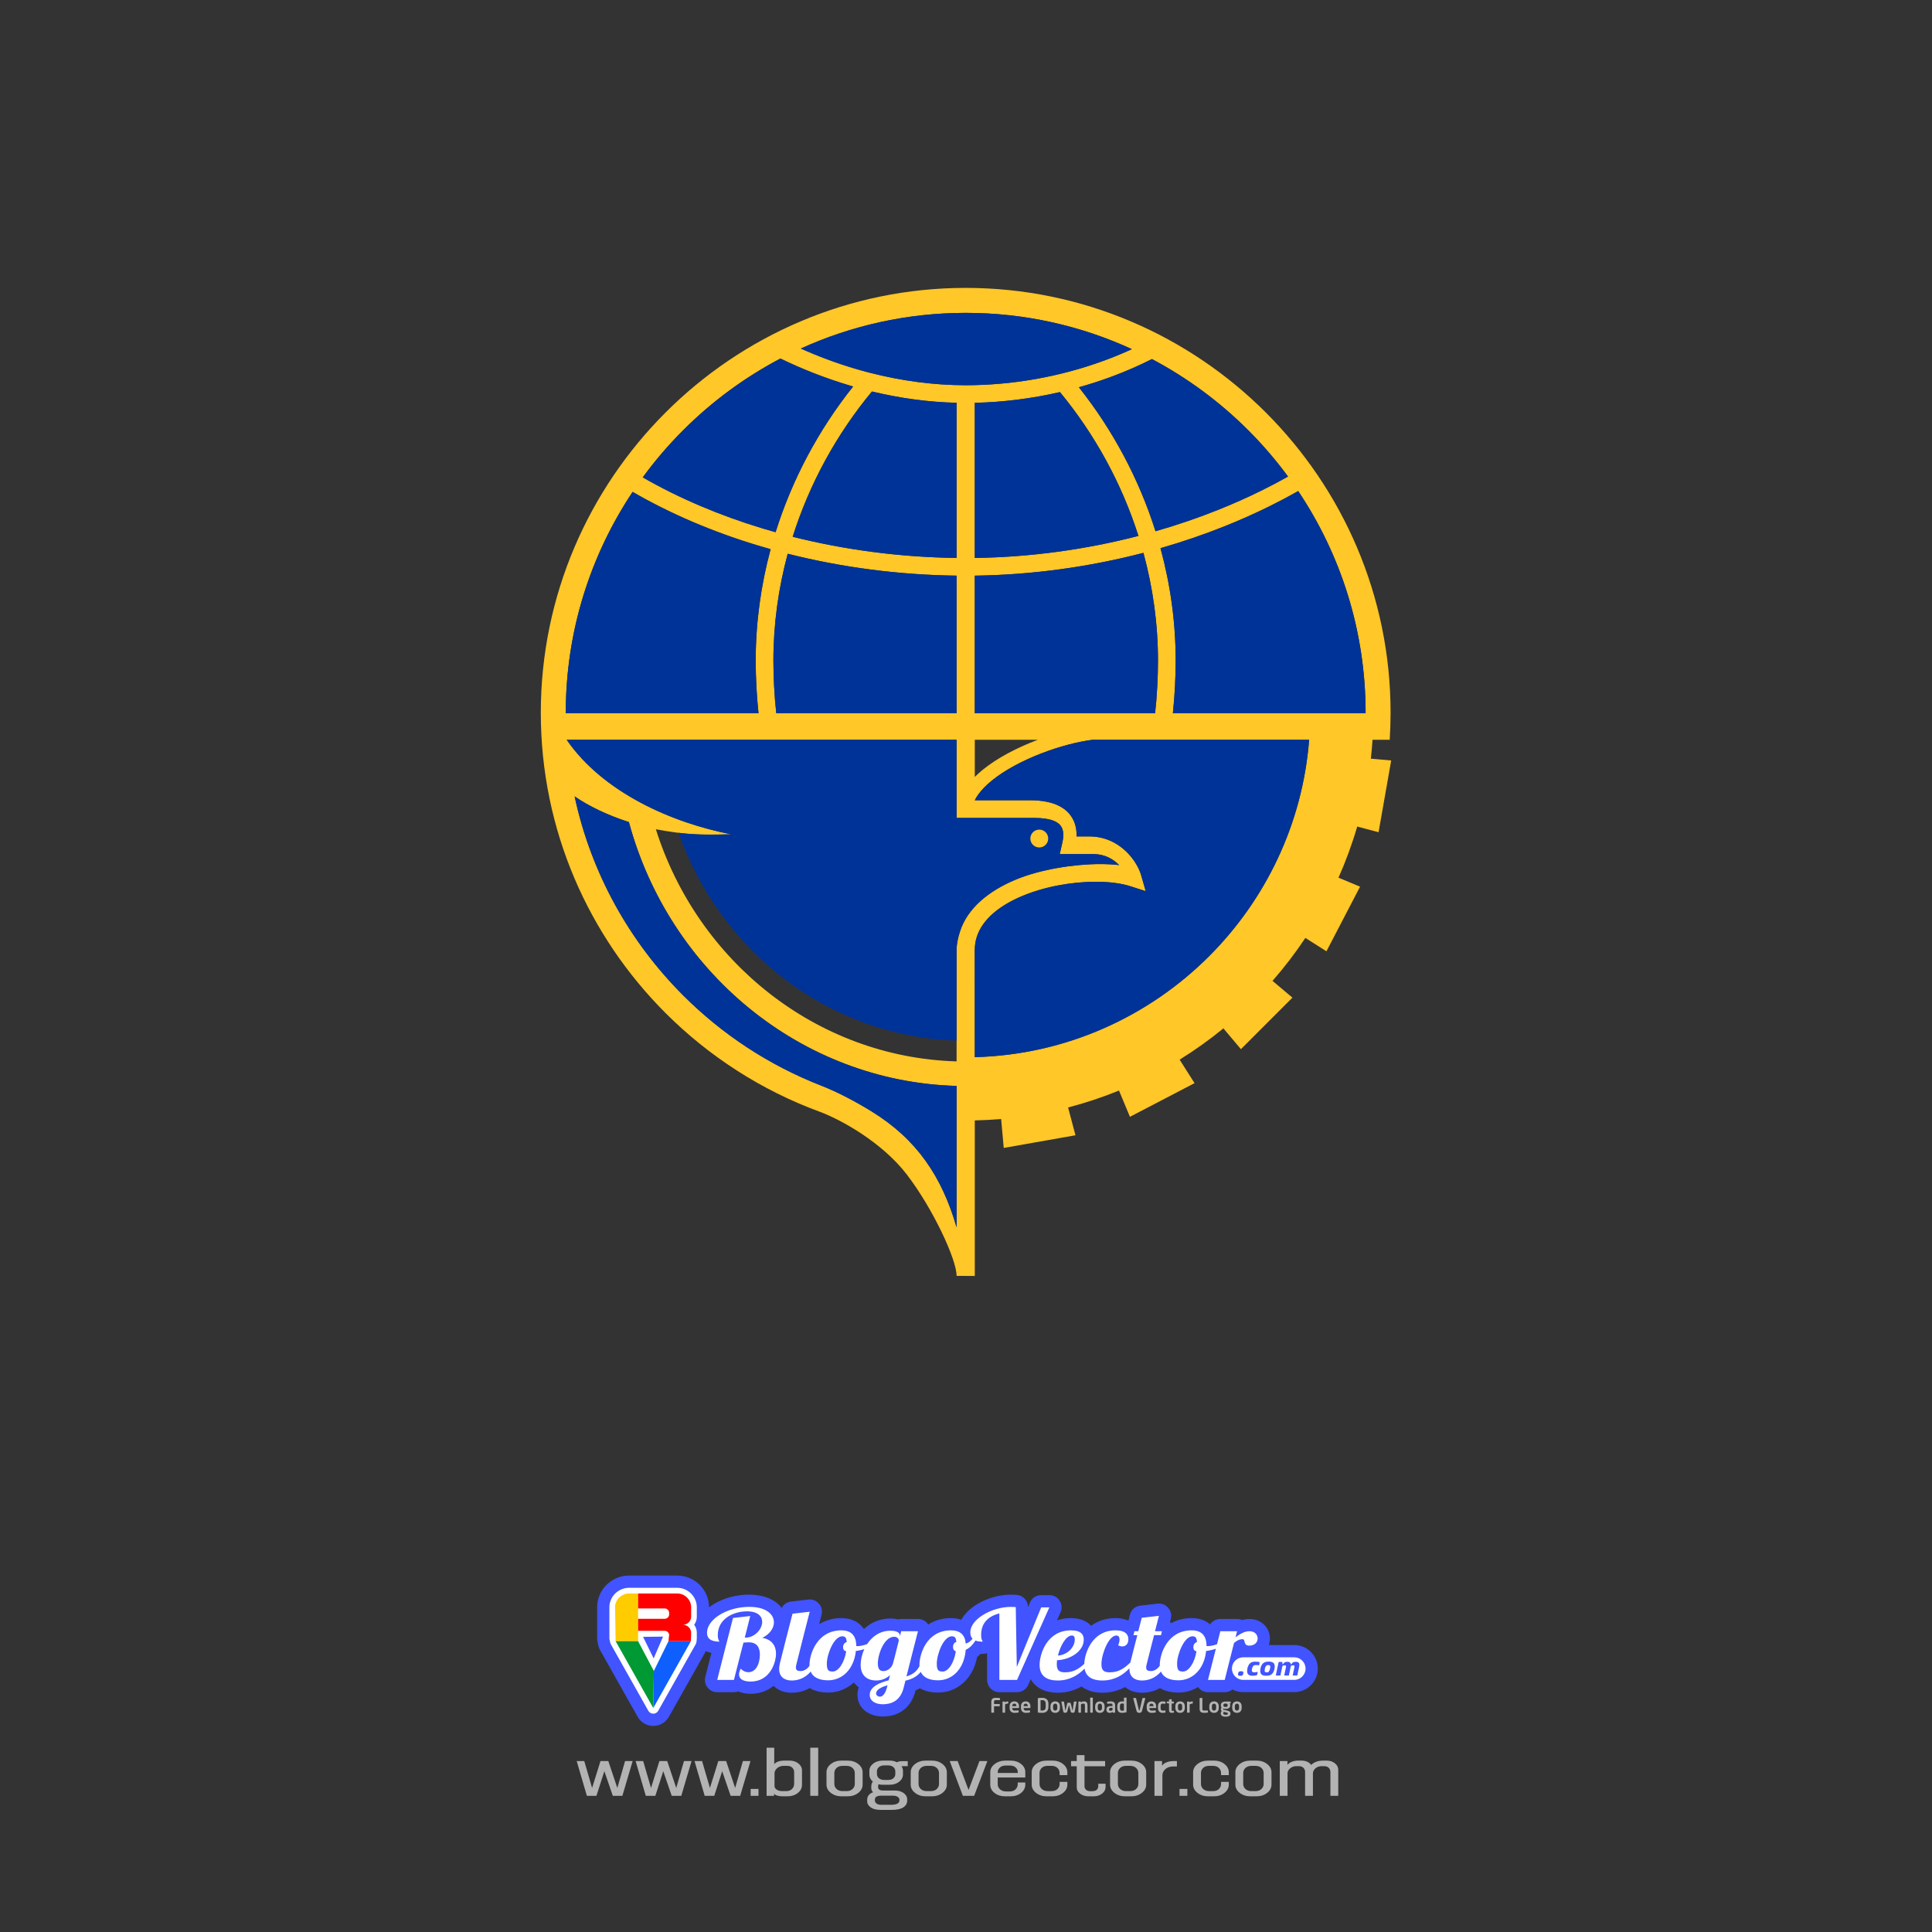 <?xml version="1.0" encoding="UTF-8"?>
<!DOCTYPE svg PUBLIC "-//W3C//DTD SVG 1.1//EN" "http://www.w3.org/Graphics/SVG/1.1/DTD/svg11.dtd">
<!-- Creator: CorelDRAW 2018 (64-Bit) -->
<svg xmlns="http://www.w3.org/2000/svg" xml:space="preserve" width="100mm" height="100mm" version="1.1" style="shape-rendering:geometricPrecision; text-rendering:geometricPrecision; image-rendering:optimizeQuality; fill-rule:evenodd; clip-rule:evenodd"
viewBox="0 0 10000 10000"
    xmlns:xlink="http://www.w3.org/1999/xlink"
    enable-background="new 0 0 334 84"
    xmlns:dc="http://purl.org/dc/elements/1.1/"
    xmlns:cc="http://creativecommons.org/ns#"
    xmlns:rdf="http://www.w3.org/1999/02/22-rdf-syntax-ns#"
    xmlns:svg="http://www.w3.org/2000/svg"
    xmlns:sodipodi="http://sodipodi.sourceforge.net/DTD/sodipodi-0.dtd"
    xmlns:inkscape="http://www.inkscape.org/namespaces/inkscape"
    inkscape:version="0.92.3 (2405546, 2018-03-11)"
    sodipodi:docname="aeromexico.svg">
    <rect x="0" y="0" width="10000" height="10000" fill="#333333" stroke="none"/>
    <defs>
    <style type="text/css">
    <![CDATA[
        .fil9 {fill:#003398}
        .fil1 {fill:#4154FF}
        .fil8 {fill:#FFC727}
        .fil2 {fill:white}
        .fil5 {fill:#009933;fill-rule:nonzero}
        .fil6 {fill:#0F5FFF;fill-rule:nonzero}
        .fil0 {fill:#B3B3B3;fill-rule:nonzero}
        .fil4 {fill:red;fill-rule:nonzero}
        .fil3 {fill:#FFCC00;fill-rule:nonzero}
        .fil7 {fill:white;fill-rule:nonzero}
    ]]>
    </style>
    </defs>
    <g id="Layer_x0020_1">
    <g id="_2737615790544">
    <path class="fil0" d="M5176.15 8791.52c0,-1.53 -0.51,-1.84 -2.05,-2.15 -3.28,-0.51 -7.27,-1.43 -19.46,-1.43 -13.32,0 -23.67,3.48 -23.67,21l0 53.88c0,1.13 0.92,2.06 2.05,2.06l10.03 0c1.13,0 2.06,-0.93 2.06,-2.06l0 -31.34 27.76 0c1.13,0 2.05,-0.92 2.05,-2.05l0 -7.38c0,-1.12 -0.92,-2.05 -2.05,-2.05l-27.76 0 0 -11.06c0,-6.87 2.05,-8.81 8.09,-8.81l20.9 0c1.13,0 2.05,-0.92 2.05,-2.05l0 -6.56zm42.52 16.91c0,-1.13 -0.92,-2.05 -2.05,-2.05 -4.1,0 -9.63,0.92 -14.65,4.92l0 -2.16c0,-1.13 -0.92,-2.05 -2.05,-2.05l-8.91 0c-1.13,0 -2.05,0.92 -2.05,2.05l0 53.58c0,1.13 0.92,2.16 2.05,2.16l9.42 0c1.13,0 2.05,-1.03 2.05,-2.16l0 -41.18c4.41,-2.36 8.5,-3.69 14.14,-3.69 1.13,0 2.05,-0.92 2.05,-2.05l0 -7.37zm55.93 23.97c0,-15.26 -8.5,-26.02 -24.38,-26.02 -15.68,0 -24.59,9.94 -24.59,26.02l0 7.58c0,20.18 14.65,25.72 24.79,25.72 9.33,0 13.12,-0.62 19.88,-1.75 1.94,-0.3 2.15,-1.02 2.15,-2.66l0 -6.76c0,-1.13 -0.71,-1.54 -1.84,-1.54l-0.31 0c-4.41,0.41 -11.37,1.03 -18.85,1.03 -9.74,0 -12.3,-6.97 -12.3,-13.02l0 -0.3 33.4 0c1.34,0 2.05,-0.82 2.05,-2.56l0 -5.74zm-13.62 -1.34l-21.72 0 0 -0.4c0,-8.2 4.51,-12.6 10.96,-12.6 6.45,0 10.76,4.5 10.76,12.6l0 0.4zm72.43 1.34c0,-15.26 -8.5,-26.02 -24.38,-26.02 -15.68,0 -24.59,9.94 -24.59,26.02l0 7.58c0,20.18 14.65,25.72 24.79,25.72 9.32,0 13.12,-0.62 19.88,-1.75 1.94,-0.3 2.15,-1.02 2.15,-2.66l0 -6.76c0,-1.13 -0.72,-1.54 -1.85,-1.54l-0.3 0c-4.41,0.41 -11.37,1.03 -18.85,1.03 -9.74,0 -12.3,-6.97 -12.3,-13.02l0 -0.3 33.4 0c1.34,0 2.05,-0.82 2.05,-2.56l0 -5.74zm-13.63 -1.34l-21.71 0 0 -0.4c0,-8.2 4.5,-12.6 10.96,-12.6 6.45,0 10.75,4.5 10.75,12.6l0 0.4zm106.86 -11.77c0,-20.39 -11.58,-31.35 -32.17,-31.35 -7.27,0 -17.11,0.71 -20.18,1.23 -1.74,0.3 -2.66,1.12 -2.66,3.17l0 68.95c0,2.05 0.92,2.87 2.66,3.18 3.07,0.51 12.91,1.23 20.18,1.23 20.59,0 32.17,-10.97 32.17,-31.35l0 -15.06zm-14.14 15.06c0,15.26 -7.79,19.36 -18.03,19.36 -3.79,0 -6.46,-0.21 -8.61,-0.31l0 -53.17c2.15,-0.1 4.82,-0.31 8.61,-0.31 10.24,0 18.03,4.1 18.03,19.37l0 15.06zm73.66 -2.46c0,-14.65 -8.5,-25.51 -24.49,-25.51 -15.98,0 -24.48,10.86 -24.48,25.51l0 8.3c0,14.65 8.5,25.51 24.48,25.51 15.99,0 24.49,-10.86 24.49,-25.51l0 -8.3zm-13.52 8.3c0,8.5 -3.69,13.83 -10.97,13.83 -7.27,0 -10.96,-5.33 -10.96,-13.83l0 -8.3c0,-8.5 3.69,-13.83 10.96,-13.83 7.28,0 10.97,5.33 10.97,13.83l0 8.3zm99.68 -31.05c0,-1.13 -0.92,-2.05 -2.05,-2.05l-9.94 0c-1.12,0 -1.74,0.92 -1.85,1.85l-6.44 43.34c-0.11,0.91 -0.31,1.43 -0.52,1.43 -0.31,0 -0.51,-0.52 -0.71,-1.43l-8.5 -34.43c-1.13,-3.99 -2.16,-4.4 -5.75,-4.4l-7.17 0c-3.58,0 -4.61,0.41 -5.73,4.4l-8.51 34.43c-0.2,0.91 -0.41,1.43 -0.71,1.43 -0.21,0 -0.41,-0.52 -0.52,-1.43l-6.45 -43.34c-0.11,-0.93 -0.72,-1.85 -1.84,-1.85l-9.94 0c-1.13,0 -2.05,0.92 -2.05,2.05l0 0.31 9.32 47.13c1.44,6.04 2.77,8.6 9.12,8.6l2.76 0c5.64,0 8.4,-2.66 9.74,-7.99l8.09 -31.34c0.1,-0.31 0.2,-0.52 0.31,-0.52 0.1,0 0.2,0.21 0.31,0.52l8.09 31.34c1.33,5.33 4.1,7.99 9.73,7.99l2.77 0c6.14,0 7.99,-2.46 9.12,-8.6l9.32 -47.13 0 -0.31zm56.65 20.19c0,-13.11 -2.97,-22.95 -17.73,-22.95 -6.75,0 -10.65,1.13 -16.59,4.92l0 -2.16c0,-1.13 -0.92,-2.05 -2.05,-2.05l-8.91 0c-1.13,0 -2.05,0.92 -2.05,2.05l0 53.58c0,1.13 0.92,2.16 2.05,2.16l9.42 0c1.13,0 2.05,-1.03 2.05,-2.16l0 -41.18c4.41,-2.36 7.99,-3.69 11.58,-3.69 7.88,0 8.71,2.56 8.71,11.48l0 33.39c0,1.13 0.92,2.16 2.05,2.16l9.42 0c1.12,0 2.05,-1.03 2.05,-2.16l0 -33.39zm27.35 -40.37c0,-1.12 -0.81,-2.04 -1.94,-2.04l-9.53 0c-1.13,0 -2.05,0.92 -2.05,2.04l0 73.76c0,1.13 0.92,2.16 2.05,2.16l9.53 0c1.13,0 1.94,-1.03 1.94,-2.16l0 -73.76zm61.06 42.93c0,-14.65 -8.5,-25.51 -24.49,-25.51 -15.98,0 -24.48,10.86 -24.48,25.51l0 8.3c0,14.65 8.5,25.51 24.48,25.51 15.99,0 24.49,-10.86 24.49,-25.51l0 -8.3zm-13.52 8.3c0,8.5 -3.69,13.83 -10.97,13.83 -7.27,0 -10.96,-5.33 -10.96,-13.83l0 -8.3c0,-8.5 3.69,-13.83 10.96,-13.83 7.28,0 10.97,5.33 10.97,13.83l0 8.3zm67.92 -14.24c0,-13.22 -7.88,-19.57 -22.53,-19.57 -7.07,0 -13.01,0.82 -17.11,1.63 -1.34,0.31 -1.95,1.03 -1.95,2.16l0 6.55c0,1.54 0.72,1.75 1.84,1.75l0.52 0c3.38,-0.41 10.13,-0.83 16.7,-0.83 6.14,0 9.01,1.65 9.01,8.31l0 4.5 -6.45 0c-17.73,0 -25.01,5.95 -25.01,17.72l0 0.42c0,13.83 9.23,17.11 17.73,17.11 4.92,0 9.63,-1.65 14.45,-4.51l0 1.63c0,1.13 0.92,2.06 2.04,2.06l8.71 0c1.13,0 2.05,-0.93 2.05,-2.06l0 -36.87zm-13.52 26.12c-2.97,1.64 -6.76,2.87 -10.45,2.87 -5.23,0 -7.38,-1.33 -7.38,-6.35l0 -0.42c0,-5.73 2.05,-8.7 11.38,-8.7l6.45 0 0 12.6zm72.63 -63.11c0,-1.12 -0.92,-2.04 -2.04,-2.04l-9.43 0c-1.13,0 -2.05,0.92 -2.05,2.04l0 18.13c-3.79,-0.51 -7.38,-0.71 -9.84,-0.71 -16.49,0 -24.48,9.63 -24.48,25.71l0 7.89c0,16.09 7.99,25.72 24.48,25.72 6.56,0 14.15,-1.03 20.6,-2.67 2.35,-0.71 2.76,-1.23 2.76,-2.77l0 -71.3zm-13.52 64.96c-1.94,0.4 -6.15,0.71 -9.84,0.71 -8.81,0 -10.96,-6.25 -10.96,-14.65l0 -7.89c0,-8.4 2.15,-14.65 10.96,-14.65 2.46,0 6.97,0.31 9.84,0.72l0 35.76zm110.54 -63.42c0,-1.13 -0.71,-1.74 -1.84,-1.74l-10.86 0c-0.92,0 -1.64,0.81 -1.95,1.74l-14.85 61.57c-0.31,1.23 -0.51,1.64 -1.64,1.64 -1.13,0 -1.33,-0.41 -1.64,-1.64l-14.86 -61.57c-0.3,-0.93 -1.02,-1.74 -1.94,-1.74l-10.86 0c-1.13,0 -1.85,0.61 -1.85,1.74 0,0.3 0.1,0.2 0.1,0.51l16.81 64.24c2.46,9.42 9.84,10.45 14.24,10.45 4.4,0 11.78,-1.03 14.24,-10.45l16.8 -64.24c0,-0.31 0.1,-0.21 0.1,-0.51zm56.35 41.9c0,-15.26 -8.5,-26.02 -24.38,-26.02 -15.68,0 -24.59,9.94 -24.59,26.02l0 7.58c0,20.18 14.65,25.72 24.79,25.72 9.32,0 13.12,-0.62 19.88,-1.75 1.94,-0.3 2.15,-1.02 2.15,-2.66l0 -6.76c0,-1.13 -0.72,-1.54 -1.85,-1.54l-0.3 0c-4.41,0.41 -11.37,1.03 -18.85,1.03 -9.74,0 -12.3,-6.97 -12.3,-13.02l0 -0.3 33.4 0c1.34,0 2.05,-0.82 2.05,-2.56l0 -5.74zm-13.63 -1.34l-21.71 0 0 -0.4c0,-8.2 4.5,-12.6 10.96,-12.6 6.45,0 10.75,4.5 10.75,12.6l0 0.4zm61.89 23.98c0,-1.12 -0.72,-1.54 -1.85,-1.54l-0.31 0c-4.09,0.52 -6.55,0.72 -13.21,0.72 -4.82,0 -9.84,-2.76 -9.84,-13.42l0 -9.53c0,-10.65 5.02,-13.42 9.84,-13.42 6.66,0 9.12,0.21 13.21,0.72l0.31 0c1.13,0 1.85,-0.41 1.85,-1.54l0 -6.66c0,-1.63 -0.41,-2.25 -2.16,-2.66 -2.35,-0.72 -6.96,-1.33 -13.21,-1.33 -13.32,0 -23.36,8.19 -23.36,24.89l0 9.53c0,16.7 10.04,24.9 23.36,24.9 6.25,0 10.86,-0.62 13.21,-1.34 1.75,-0.41 2.16,-1.02 2.16,-2.66l0 -6.66zm43.54 1.64c0,-1.03 -0.72,-1.53 -2.15,-1.53l-5.43 0c-3.69,0 -4,-0.52 -4,-5.75l0 -32.16 9.22 0c1.13,0 2.05,-0.92 2.05,-2.05l0 -6.05c0,-1.13 -0.92,-2.05 -2.05,-2.05l-9.22 0 0 -10.54c0,-1.03 -0.51,-1.54 -1.64,-1.54l-0.41 0 -9.52 1.64c-1.13,0.3 -2.06,0.92 -2.06,2.04l0 8.4 -9.63 0c-1.12,0 -2.04,0.92 -2.04,2.05l0 4.62c0,1.12 0.92,1.73 2.04,2.04l9.63 1.44 0 32.16c0,13.63 4.72,16.3 16.29,16.3 2.36,0 4.51,-0.31 6.97,-0.72 1.33,-0.2 1.95,-0.82 1.95,-1.85l0 -6.45zm56.44 -24.79c0,-14.65 -8.5,-25.51 -24.48,-25.51 -15.98,0 -24.48,10.86 -24.48,25.51l0 8.3c0,14.65 8.5,25.51 24.48,25.51 15.98,0 24.48,-10.86 24.48,-25.51l0 -8.3zm-13.52 8.3c0,8.5 -3.68,13.83 -10.96,13.83 -7.27,0 -10.96,-5.33 -10.96,-13.83l0 -8.3c0,-8.5 3.69,-13.83 10.96,-13.83 7.28,0 10.96,5.33 10.96,13.83l0 8.3zm54.82 -31.76c0,-1.13 -0.93,-2.05 -2.06,-2.05 -4.09,0 -9.63,0.92 -14.65,4.92l0 -2.16c0,-1.13 -0.92,-2.05 -2.04,-2.05l-8.92 0c-1.13,0 -2.05,0.92 -2.05,2.05l0 53.58c0,1.13 0.92,2.16 2.05,2.16l9.43 0c1.13,0 2.05,-1.03 2.05,-2.16l0 -41.18c4.4,-2.36 8.5,-3.69 14.13,-3.69 1.13,0 2.06,-0.92 2.06,-2.05l0 -7.37zm78.46 47.12c0,-1.13 -0.92,-2.05 -2.04,-2.05l-18.86 0c-6.04,0 -7.99,-1.94 -7.99,-8.81l0 -53.89c0,-1.12 -0.92,-2.04 -2.04,-2.04l-10.15 0c-1.12,0 -2.04,0.92 -2.04,2.04l0 53.89c0,17.52 10.34,21.01 23.66,21.01 5.53,0 14.44,-0.62 17.42,-1.44 1.54,-0.31 2.04,-0.61 2.04,-2.15l0 -6.56zm55.94 -23.66c0,-14.65 -8.5,-25.51 -24.48,-25.51 -15.98,0 -24.49,10.86 -24.49,25.51l0 8.3c0,14.65 8.51,25.51 24.49,25.51 15.98,0 24.48,-10.86 24.48,-25.51l0 -8.3zm-13.52 8.3c0,8.5 -3.69,13.83 -10.96,13.83 -7.28,0 -10.97,-5.33 -10.97,-13.83l0 -8.3c0,-8.5 3.69,-13.83 10.97,-13.83 7.27,0 10.96,5.33 10.96,13.83l0 8.3zm75.41 -30.33c0,-1.54 -1.23,-2.77 -2.77,-2.77l-23.98 0c-17.62,0 -24.38,8.61 -24.38,18.86l0 0.71c0,5.23 1.03,8.82 4.2,11.99 -2.77,1.95 -4.1,5.12 -4.1,8.29l0 0.11c0,3.69 1.75,7.27 4.62,9.43 -3.29,2.97 -5.23,7.07 -5.23,11.26l0 0.93c0,10.76 8.71,17.01 25.41,17.01 17.52,0 25.1,-5.54 25.1,-16.09l0 -0.72c0,-10.96 -9.02,-13.11 -22.95,-16.39l-12.09 -2.87c-2.36,-0.51 -3.48,-1.33 -3.48,-3.38 0,-1.02 0.61,-1.94 1.74,-2.66 2.05,0.81 5.74,1.74 11.16,1.74 15.58,0 24.29,-5.84 24.29,-18.65l0 -0.71c0,-3.59 -0.93,-5.85 -2.56,-8.2l3.38 -1.34c1.23,-0.5 1.64,-0.71 1.64,-2.25l0 -4.3zm-15.78 17.11c0,5.02 -2.46,8.09 -10.97,8.09 -9.42,0 -11.06,-4.3 -11.06,-8.09l0 -0.82c0,-4.92 2.36,-8.71 11.06,-8.71 8.81,0 10.97,3.79 10.97,8.71l0 0.82zm1.13 42.62c0,3.69 -1.75,5.84 -11.58,5.84 -9.53,0 -12.19,-2.56 -12.19,-6.76l0 -0.93c0,-3.69 1.02,-5.02 2.56,-7.17l9.11 2.15c10.77,2.46 12.1,4 12.1,6.15l0 0.72zm71.4 -37.7c0,-14.65 -8.5,-25.51 -24.49,-25.51 -15.98,0 -24.48,10.86 -24.48,25.51l0 8.3c0,14.65 8.5,25.51 24.48,25.51 15.99,0 24.49,-10.86 24.49,-25.51l0 -8.3zm-13.52 8.3c0,8.5 -3.69,13.83 -10.97,13.83 -7.27,0 -10.96,-5.33 -10.96,-13.83l0 -8.3c0,-8.5 3.69,-13.83 10.96,-13.83 7.28,0 10.97,5.33 10.97,13.83l0 8.3z"/>
    <path class="fil1" d="M6567.24 8514.7l131.81 0c67.14,0 121.84,54.7 121.84,121.84 0,67.14 -54.7,121.85 -121.84,121.85l-264.22 0c-20.1,0 -39.09,-4.9 -55.83,-13.58 -10.9,8.77 -24.76,13.84 -39.81,13.84 -28.89,0 -57.77,0 -86.65,0 -20.12,0 -37.43,-8.41 -49.85,-24.23 -0.56,-0.71 -1.1,-1.42 -1.62,-2.14 -30.34,18.47 -65.22,28.34 -101.87,28.34 -34.14,0 -67.71,-6.84 -95.28,-23.01 -28.01,15.76 -59.79,24.02 -93.69,24.02 -34.33,0 -64.46,-10.59 -86.83,-29.54 -35.31,19.2 -74.7,29.54 -117.81,29.54 -41.06,0 -79.24,-10.36 -107.67,-32.61 -36.67,21.17 -77.71,32.61 -123.19,32.61 -62.23,0 -113.97,-23.71 -139.68,-70.03 -4.33,9.76 -8.66,19.52 -12.97,29.29 -10.38,23.47 -32.32,37.76 -57.99,37.76 -30.49,0 -60.99,0 -91.49,0 -34.91,0 -63.39,-28.47 -63.39,-63.39 0,-46.25 0,-92.5 0,-138.75 -7.02,2.64 -14.61,3.99 -22.68,3.99 -3.62,0 -7.24,-0.08 -10.86,-0.24 -5.71,6.02 -11.8,11.65 -18.29,16.81 -8.37,44.62 -27.07,87 -58.36,120.7 -37.55,40.43 -88.38,62.85 -143.64,62.85 -33.57,0 -66.59,-6.57 -93.96,-22.23 -7.14,3.96 -14.55,7.47 -22.2,10.59 -0.14,0.59 -0.29,1.18 -0.43,1.77 -21.02,85.04 -82.94,133.87 -169.86,133.87 -66.77,0 -130.65,-38.72 -130.65,-112.23 0,-14.15 2.33,-26.97 6.54,-38.59 -9.6,-7.2 -18.08,-15.67 -25.3,-25.28 -36.43,33.65 -83.23,52.1 -133.32,52.1 -34.15,0 -67.72,-6.84 -95.28,-23.01 -28.02,15.76 -59.79,24.02 -93.69,24.02 -37.84,0 -70.58,-12.87 -93.45,-35.61 -32.77,26.96 -73.64,41.15 -118.89,41.15 -22.25,0 -44.5,-4 -63.84,-12.42 -6.93,2.54 -14.42,3.9 -22.24,3.9 -28.88,0 -57.76,0 -86.64,0 -20.19,0 -37.56,-8.48 -49.98,-24.39 -12.42,-15.92 -16.42,-34.83 -11.51,-54.41 10.36,-41.35 21.05,-82.62 31.57,-123.94 -10.07,-2.37 -19.61,-5.67 -28.42,-9.93l-191.38 339.69c-0.02,0.04 -0.04,0.07 -0.06,0.1 -16.48,29.59 -46.97,47.54 -80.85,47.62 -33.87,0.08 -64.45,-17.74 -81.07,-47.25l-194.77 -345.72c-8.08,-14.34 -14.87,-44.22 -14.87,-61l0 -160.58c0,-22.36 4.54,-44.32 13.54,-64.8 8.6,-19.6 20.73,-37.25 36.15,-52.11 14.79,-14.26 32.02,-25.58 50.89,-33.7 20.57,-8.86 42.57,-13.21 64.95,-13.21l248.41 0c21.93,0 43.52,4.16 63.75,12.66 19.03,8 36.35,19.38 51.22,33.7 14.91,14.37 26.89,31.33 35.56,50.13 9.13,19.82 14.01,41.19 14.72,62.99 0.03,1.01 0.05,2.02 0.05,3.03l0 1.83c7.29,-5.58 14.85,-10.75 22.58,-15.5 54.35,-33.4 121.59,-50.12 185.11,-50.12 62.25,0 132.42,19.43 168.06,69.29 9.52,-18.61 27.46,-31.16 49.17,-33.6 29.61,-3.32 59.22,-6.7 88.83,-10.07 21.38,-2.44 40.87,5.13 55,21.36 14.12,16.24 18.93,36.59 13.57,57.43 -4.16,16.12 -8.31,32.25 -12.45,48.38 33.5,-20.55 72.47,-31.3 114.95,-31.3 53.1,0 93.22,20.89 116.69,56.5 36.91,-34.4 84.04,-54.48 137.54,-54.48 13.16,0 26.44,1.5 39.03,4.64 5.28,-1.39 10.83,-2.12 16.55,-2.12 28.88,0 57.77,0 86.65,0 20.24,0 37.66,8.53 50.07,24.52 1.05,1.35 2.04,2.72 2.97,4.11 34.03,-21.79 74.03,-33.17 117.69,-33.17 19.63,0 37.71,2.89 53.91,8.46 18.22,-33.45 48.94,-60.68 81.39,-80.34 51.6,-31.26 115.75,-49.61 176.22,-49.61 9.39,0 18.7,0.54 28.06,1.15 33.03,2.15 58.71,29.11 59.26,62.21 0.01,0.63 0.02,1.27 0.03,1.9 3.21,-7.8 6.42,-15.6 9.62,-23.4 9.97,-24.3 32.39,-39.33 58.65,-39.33 14.06,0 28.12,0 42.18,0 22.12,0 41.14,10.33 53.18,28.88 12.04,18.56 13.72,40.13 4.71,60.33 -6.16,13.82 -12.33,27.63 -18.51,41.43 22.6,-7.71 46.96,-11.68 72.64,-11.68 42.47,0 80.54,13 104.23,39.68 35.7,-26.02 78.7,-39.68 126.06,-39.68 23.89,0 46.82,4.16 66.6,12.7 0.07,-0.04 0.15,-0.08 0.22,-0.12 2.58,-10.02 5.17,-20.03 7.76,-30.05 6.7,-25.97 27.65,-44.16 54.3,-47.16 29.61,-3.32 59.22,-6.7 88.82,-10.07 21.38,-2.43 40.87,5.14 55,21.37 14.12,16.23 18.93,36.58 13.57,57.41 -1.37,5.31 -2.73,10.61 -4.09,15.91 2.1,1.88 4.12,3.92 6.02,6.12 31.42,-17.16 67.24,-26.11 105.98,-26.11 39.72,0 72.17,11.68 95.82,32.47 11.44,-17.22 30.79,-27.93 52.68,-27.93 28.88,0 57.76,0 86.64,0 9.36,0 18.12,1.83 26.05,5.37 12.11,-3.43 24.94,-5.37 38.94,-5.37 57.7,0 105,42.83 105,101.25 0,12.05 -2.04,23.34 -5.78,33.68z"/>
    <g>
        <path class="fil2" d="M3383.32 8584.01l48.64 -112.93 -103.36 1.25 54.72 111.68zm23.73 270.85l-0.03 0.05c-5.32,9.55 -14.69,15.07 -25.62,15.09 -10.94,0.03 -20.33,-5.45 -25.7,-14.98l-194.77 -345.71c-2.41,-4.29 -6.71,-24.57 -6.71,-29.89l0 -160.58c0,-13.6 2.71,-26.86 8.18,-39.31 5.29,-12.04 12.64,-22.83 22.11,-31.96 9.31,-8.97 20.11,-16.01 31.97,-21.12 12.65,-5.45 26.11,-8.03 39.88,-8.03l248.41 0c13.5,0 26.72,2.46 39.18,7.7 11.84,4.98 22.55,11.99 31.8,20.91 9.24,8.9 16.6,19.36 21.97,31.01 5.6,12.14 8.5,25.17 8.94,38.52 0.01,0.34 0.02,0.63 0.02,0.97l0 50.4c0,9.69 -1.91,19.24 -5.81,28.12 -2.15,4.89 -4.78,9.47 -7.89,13.72 3.07,4.17 5.68,8.68 7.82,13.47 3.96,8.87 5.88,18.4 5.88,28.12l0 28.06c0,7.74 -1.47,23.71 -4.95,29.89l-194.68 345.55z"/>
        <path class="fil3" d="M3302.82 8494.91l-116.26 0 -2.92 -176.07c-0.16,-9.65 1.9,-18.84 5.7,-27.47 3.79,-8.65 8.94,-16.21 15.59,-22.62 6.64,-6.41 14.39,-11.5 23.18,-15.28 8.79,-3.78 18.2,-5.63 28.26,-5.63l46.45 0 0 77.33 0 53.71 0 62.06 0 53.97z"/>
        <polygon class="fil4" points="3302.82,8325.17 3302.82,8378.88 3302.82,8325.17 3302.82,8247.84 "/>
        <path class="fil4" d="M3577.26 8367.92c0,5.72 -1.11,11.2 -3.33,16.29 -2.29,5.17 -5.3,9.57 -9.18,13.35 -3.87,3.78 -8.38,6.8 -13.53,8.96 -5.22,2.16 -10.68,3.23 -16.54,3.23 5.86,0 11.32,1.17 16.54,3.33 5.15,2.16 9.66,5.17 13.53,8.95 3.88,3.71 6.89,8.1 9.18,13.2 2.22,5.01 3.47,10.43 3.33,16.13l-1.16 43.51 -116.26 0c0.93,-2.47 1.75,-18.46 2.52,-23.37l1.16 -7.41c0.5,-3.2 -0.61,-6.27 -1.83,-9.11 -1.23,-2.86 -3.02,-5.3 -5.13,-7.33 -2.16,-2.06 -4.66,-3.75 -7.6,-4.94 -2.99,-1.2 -6.1,-1.77 -9.34,-1.77l-135.84 0 -0.96 0 0 -62.06 0.74 0 136.06 0c3.24,0 6.35,-0.57 9.34,-1.77 2.94,-1.18 5.44,-2.88 7.6,-4.94 2.11,-2.02 3.9,-4.46 5.13,-7.33 1.22,-2.84 1.83,-5.86 1.83,-9.11l0 -7.25c0,-3.17 -0.61,-6.19 -1.83,-9.03 -1.23,-2.87 -3,-5.41 -5.13,-7.49 -2.14,-2.08 -4.66,-3.83 -7.6,-5.02 -2.99,-1.2 -6.1,-1.77 -9.34,-1.77l-136.27 0 -0.53 0 0 -77.33 0.25 0 201.7 0c9.89,0 19.15,1.77 27.78,5.4 8.62,3.62 16.22,8.64 22.79,14.97 6.57,6.33 11.79,13.74 15.67,22.15 3.87,8.41 5.93,17.52 6.25,27.17l0 50.39z"/>
        <polygon class="fil5" points="3381.4,8840.45 3381.33,8840.58 3186.57,8494.87 3302.82,8494.87 3384.32,8648.75 "/>
        <polygon class="fil6" points="3459.84,8494.87 3576.1,8494.87 3381.72,8839.89 3381.4,8840.45 3384.32,8648.75 3384.32,8648.75 3385.21,8646.94 "/>
        <path class="fil7" d="M4534.73 8765.33c0,-20.16 28.22,-33.32 59,-42.85 -1.42,4.89 -2.43,9.77 -3.7,14.57 -7.86,29.78 -22.23,44.92 -35.06,44.92 -13.11,0 -20.24,-9.58 -20.24,-16.64zm93.2 -293.43c19.1,0 23.94,13.1 24.52,18.65 -10.26,39.82 -19.34,79.96 -30.5,119.47 -7.37,26.07 -31.92,39.32 -48.17,39.32 -10.83,0 -30.21,-0.5 -30.21,-39.32 0,-23.64 8.27,-58.22 22.8,-86.81 14.53,-28.57 35.91,-51.31 61.56,-51.31zm-317.8 180.01c-22.79,0 -30.49,-7.56 -30.49,-40.83 0,-24.7 9.41,-60.15 23.94,-89.38 14.53,-29.24 34.49,-52.32 55.86,-52.32 15.68,0 21.67,8.06 23.09,29.23 -10.83,4.03 -18.81,13.11 -18.81,27.22 0,10.09 3.7,18.71 16.24,21.18 -9.68,59.53 -40.18,104.9 -69.83,104.9 0,0 0,0 0,0zm2006.26 -208.75c-5.7,22.49 -11.4,44.97 -17.1,67.4 -16.82,5.85 -33.92,9.78 -47.89,9.78 -1.71,0 -4.27,0 -6.56,-1.06 0,-52.93 -25.36,-80.66 -76.95,-80.66 -62.13,0 -103.46,30.3 -129.11,67.76 -25.65,37.45 -35.91,82.21 -35.91,111.2 0,1.41 0,2.72 0.28,4.08 -11.11,16.54 -27.93,27.68 -45.89,27.68 -16.81,0 -24.8,-4.54 -24.8,-18.6 0,-4.54 0.85,-9.56 2.57,-16.18 6.54,-25.14 12.83,-50.41 19.1,-75.62 6.27,-25.2 12.83,-50.41 19.38,-75.61 11.97,0 23.94,0 35.91,0 1.43,-6.71 3.14,-13.41 4.85,-20.17 -11.98,0 -23.95,0 -35.91,0 6.55,-26.51 13.39,-53.08 20.23,-79.64 -29.64,3.37 -59.29,6.75 -88.93,10.08 -5.98,23.18 -11.97,46.37 -17.95,69.56 -6.84,0 -13.4,0 -19.96,0 -1.7,6.76 -3.42,13.46 -4.84,20.17 6.56,0 13.11,0 19.95,0 -6.27,23.64 -12.25,47.28 -18.24,70.87 -5.99,23.59 -11.97,47.24 -17.95,70.83 -29.93,28.73 -59,50.86 -106.32,50.86 -29.07,0 -43.32,-8.07 -43.32,-42.29 0,-27.98 9.98,-65.03 24.23,-95.08 14.25,-30.03 33.63,-53.18 52.72,-53.18 11.4,0 16.82,8.12 16.82,20.67 0,8.62 -2.56,18.65 -7.12,29.79 0,0 0,0 0,0 7.12,3.99 14.25,6.05 20.8,6.05 17.68,0 31.92,-12.09 31.92,-36.85 0,-23.19 -13.11,-46.38 -66.69,-46.38 -59.28,0 -99.19,28.39 -124.27,64.22 -25.08,35.85 -36.19,79.25 -37.34,109.39 -27.64,25.11 -55.29,43.66 -98.9,43.66 -28.78,0 -43.32,-8.07 -43.32,-42.29 0,-6.1 0.57,-13.16 1.14,-20.21 72.4,-3.48 138.52,-48.4 138.52,-106.32 0,-25.26 -12.83,-48.45 -66.12,-48.45 -61.86,0 -102.62,30.4 -127.69,68.01 -25.08,37.6 -34.78,82.47 -34.78,111.45 0,56.97 37.34,80.16 93.77,80.16 61.57,0 105.75,-27.63 138.81,-61.46 7.41,43.41 42.18,61.46 92.06,61.46 62.42,0 107.45,-28.49 140.23,-63.07 0,0.86 0,1.71 0,2.57 0,42.35 28.5,60.5 64.41,60.5 24.8,0 65.56,-6.46 98.9,-46.43 13.12,32.31 47.04,45.42 90.07,45.42 37.06,0 70.69,-14.62 96.05,-40.89 25.37,-26.26 42.76,-64.22 47.6,-110.84 17.96,-2.43 35.06,-6.36 50.45,-11.55 -6.84,26.92 -13.97,53.84 -20.52,80.71 -6.56,26.86 -13.68,53.73 -20.24,80.6 28.79,0 57.58,0 86.65,0 7.98,-31.91 15.96,-63.87 23.94,-95.78 7.98,-31.9 15.96,-63.87 24.23,-95.82 15.1,-11.6 25.93,-19.16 43.89,-19.16 17.96,0 1.14,33.27 35.06,33.27 29.36,0 43.32,-19.16 43.32,-36.75 0,-19.21 -14.54,-37.86 -41.61,-37.86 -28.79,0 -51.88,16.13 -72.97,31.26 2.57,-10.39 5.13,-20.82 7.98,-31.26 -29.07,0 -57.86,0 -86.64,0zm-193.25 208.75c-22.8,0 -30.5,-7.56 -30.5,-40.83 0,-24.7 9.42,-60.14 23.95,-89.38 14.53,-29.23 34.48,-52.32 55.86,-52.32 15.68,0 21.66,8.06 23.09,29.23 -10.83,4.03 -18.81,13.11 -18.81,27.22 0,10.09 3.7,18.71 16.24,21.18 -9.69,59.53 -40.18,104.9 -69.83,104.9 0,0 0,0 0,0zm-560.06 -165.9c0,41.89 -40.76,80.66 -87.22,83.18 11.98,-49.91 41.61,-103.85 72.11,-103.85 11.69,0 15.11,8.12 15.11,20.67zm-683.76 165.9c-22.8,0 -30.49,-7.56 -30.49,-40.83 0,-24.7 8.83,-60.14 22.79,-89.38 13.97,-29.24 33.92,-52.32 55.3,-52.32 15.11,0 21.66,7.56 22.8,28.73 -10.26,4.08 -16.82,12.6 -16.82,26.21 0,12.66 4.85,19.71 14.54,22.69 -9.12,59.53 -38.48,104.9 -68.12,104.9zm378.22 -333.76c-7.69,-0.51 -15.67,-1.02 -23.94,-1.02 -50.45,0 -103.18,16.09 -143.37,40.43 -40.18,24.35 -67.83,57.12 -67.83,90.64 0,15.13 3.7,26.11 11.4,33.78 -7.98,10.13 -19.95,22.18 -35.34,24.75 -3.71,-44.92 -28.79,-68.11 -76.39,-68.11 -62.13,0 -103.18,30.3 -128.26,67.76 -25.08,37.45 -34.77,82.21 -34.77,111.2 0,2.07 0,4.04 0.29,6 -15.96,30.45 -36.77,44.16 -67.55,53.48 9.69,-38.96 19.96,-77.93 29.64,-116.9 9.69,-38.96 19.95,-77.98 29.93,-117 -29.07,0 -57.86,0 -86.65,0 -2.28,8.77 -4.56,17.5 -6.84,26.22 0,-1.02 0,-2.02 0,-3.03 0,-14.62 -14.25,-25.71 -48.74,-25.71 -55.29,0 -95.48,30.45 -120.85,69.22 -17.38,6.25 -35.34,10.48 -49.88,10.48 -1.7,0 -4.27,0 -6.55,-1.06 0,-52.93 -25.36,-80.66 -76.95,-80.66 -62.14,0 -103.47,30.3 -129.12,67.76 -25.65,37.45 -35.91,82.21 -35.91,111.2 0,1.41 0,2.72 0.28,4.08 -11.11,16.54 -27.93,27.68 -45.88,27.68 -16.82,0 -24.8,-4.54 -24.8,-18.6 0,-4.54 0.85,-9.56 2.56,-16.18 11.69,-45.3 22.81,-90.74 34.21,-136.11 11.4,-45.37 23.08,-90.74 34.77,-136.11 -29.64,3.38 -59.29,6.76 -88.93,10.09 -10.83,42.14 -21.95,84.23 -32.49,126.32 -10.54,42.09 -21.51,84.15 -31.92,126.28 -2.98,12.06 -4.85,23.14 -4.85,32.71 0,42.35 28.51,60.5 64.42,60.5 24.79,0 65.55,-6.46 98.9,-46.43 13.11,32.31 47.03,45.42 90.06,45.42 37.06,0 70.69,-14.63 96.05,-40.89 25.37,-26.26 42.76,-64.22 47.6,-110.84 15.4,-2.07 30.22,-5.3 43.9,-9.43 -12.83,27.67 -19.1,56.86 -19.1,81.05 0,59.94 39.05,81.12 80.09,81.12 31.07,0 54.72,-12.1 72.11,-27.73 -2.57,8.92 -4.85,17.84 -7.12,26.72 -45.32,11.64 -98.05,32.82 -98.05,75.16 0,32.71 30.5,48.84 67.26,48.84 39.62,0 90.49,-13.57 108.31,-85.69 2.98,-12.06 5.98,-24.2 9.12,-36.3 25.94,-5.94 55.87,-16.98 79.52,-45.57 13.97,30.96 47.32,43.56 89.5,43.56 37.91,0 71.83,-15.28 97.19,-42.6 25.37,-27.31 42.18,-66.79 45.89,-115.18 23.08,-10.54 39.04,-29.85 50.45,-47.89 9.97,3.88 22.51,5.54 37.62,5.54 -0.57,-4.53 -8.27,-8.52 -8.27,-34.28 0,-55.45 28.79,-94.77 94.34,-111.91 0,57.42 0,114.84 0,172.2 0,57.37 0,114.78 0,172.15 30.5,0 61,0 91.49,0 27.66,-62.56 55.87,-125.21 83.52,-187.77 27.64,-62.55 55.86,-125.22 83.79,-187.83 -14.25,0 -28.21,0 -42.18,0 -21.09,51.41 -42.48,102.84 -63.28,154.25 -20.8,51.42 -42.17,102.84 -62.99,154.26 -1.14,-51.67 -1.99,-103.34 -2.84,-155.01 -0.86,-51.67 -1.72,-103.34 -2.57,-155.01zm-1463.57 56.45c-13.68,53.49 -27.65,106.92 -41.05,160.36 -13.39,53.43 -27.36,106.87 -40.75,160.3 28.78,0 57.57,0 86.64,0 7.99,-32.16 16.53,-64.33 24.51,-96.48 7.98,-32.16 16.53,-64.37 24.8,-96.59 10.83,-1.06 23.09,-1.51 27.65,-1.51 43.89,0 57.29,28.74 57.29,63.97 0,38.31 -15.68,90.74 -59.57,90.74 -13.97,0 -25.37,-5.04 -40.19,-18.15 -5.41,11.6 -7.98,21.17 -7.98,29.24 0,30.75 33.63,37.3 59.57,37.3 50.16,0 83.22,-24.2 103.46,-54.44 20.23,-30.25 28.22,-66.54 28.22,-90.74 0,-37.81 -19.67,-72.59 -70.97,-81.16 39.05,-18.65 60.13,-50.41 60.13,-80.15 0,-41.34 -39.61,-80.16 -127.97,-80.16 -57,0 -111.73,16.04 -151.91,40.74 -40.19,24.69 -66.41,58.07 -66.41,92.86 0,33.77 24.51,46.37 64.13,46.37 -0.57,-4.53 -8.27,-8.52 -8.27,-34.28 0,-83.17 80.09,-122.49 150.49,-122.49 57.01,0 79.24,25.71 79.24,54.44 0,37.81 -38.48,81.66 -86.65,81.66 -1.14,0 -2.28,0 -3.42,0 9.41,-37.3 18.81,-74.6 28.22,-111.91 -29.93,3.38 -59.57,6.76 -89.21,10.08z"/>
        <path class="fil2" d="M6430.26 8671.72c-1.17,0.92 -2.63,1.55 -4.38,1.88 -1.76,0.34 -3.8,0.5 -6.14,0.5 -5.43,0 -8.89,-0.96 -10.39,-2.88 -0.93,-1.08 -1.38,-2.8 -1.38,-5.14 0,-2.92 0.5,-5.65 1.5,-8.2 1,-2.55 2.42,-4.4 4.26,-5.58 2.17,-1.33 5.6,-2 10.27,-2 5.09,0 8.35,0.84 9.77,2.51 1.17,1.16 1.75,3 1.75,5.51 0,2.59 -0.43,5.13 -1.31,7.64 -0.88,2.51 -2.19,4.42 -3.95,5.76zm70.9 -53.49c-2.67,0 -5.09,0.26 -7.26,0.76 -2.17,0.5 -4.01,1.33 -5.51,2.5 -1.42,1.08 -2.7,2.59 -3.83,4.51 -1.12,1.92 -2.08,4.01 -2.88,6.26 -0.79,2.26 -1.4,4.56 -1.81,6.89 -0.42,2.34 -0.63,4.47 -0.63,6.39 0,3.34 0.84,5.85 2.51,7.52 1.83,1.84 5.22,2.75 10.14,2.75 3.26,0 6.56,-0.24 9.9,-0.75 3.34,-0.5 6.22,-1 8.64,-1.5l-4.13 16.78c-2.92,0.93 -6.26,1.72 -10.02,2.38 -3.76,0.67 -8.02,1.01 -12.78,1.01 -5.01,0 -9.29,-0.48 -12.84,-1.44 -3.55,-0.97 -6.57,-2.57 -9.08,-4.83 -2.09,-1.92 -3.7,-4.36 -4.82,-7.32 -1.13,-2.97 -1.69,-6.46 -1.69,-10.47 0,-3.83 0.35,-7.82 1.06,-11.96 0.71,-4.13 1.82,-8.14 3.32,-12.02 1.5,-3.88 3.38,-7.48 5.64,-10.78 2.25,-3.29 4.92,-6.03 8.02,-8.2 3.17,-2.17 6.7,-3.74 10.58,-4.7 3.88,-0.96 8.2,-1.44 12.96,-1.44 5.6,0 10.23,0.27 13.9,0.82 3.68,0.54 6.81,1.11 9.4,1.69l-2.75 16.66c-2.34,-0.42 -4.76,-0.78 -7.27,-1.07 -2.5,-0.29 -5.42,-0.44 -8.77,-0.44zm96.83 7.52c0,3.76 -0.38,7.66 -1.13,11.71 -0.75,4.05 -1.88,7.96 -3.38,11.72 -1.5,3.76 -3.34,7.2 -5.51,10.33 -2.17,3.13 -4.68,5.7 -7.52,7.7 -3.51,2.43 -7.43,4.11 -11.77,5.08 -4.34,0.96 -9.4,1.44 -15.16,1.44 -6.68,0 -12.03,-0.76 -16.04,-2.26 -4,-1.5 -7.09,-3.47 -9.26,-5.88 -1.67,-1.93 -2.97,-4.32 -3.88,-7.21 -0.93,-2.88 -1.38,-6.32 -1.38,-10.33 0,-3.43 0.31,-7.04 0.94,-10.84 0.62,-3.8 1.62,-7.51 3,-11.15 1.38,-3.63 3.11,-7.03 5.2,-10.2 2.09,-3.18 4.59,-5.89 7.52,-8.15 3.25,-2.42 7.1,-4.25 11.52,-5.51 4.43,-1.25 9.73,-1.88 15.91,-1.88 7.18,0.09 12.76,0.92 16.72,2.51 3.97,1.58 6.91,3.46 8.83,5.64 1.51,1.75 2.78,4.03 3.82,6.82 1.05,2.8 1.57,6.28 1.57,10.46zm-31.82 27.56c1.17,-1.01 2.28,-2.51 3.32,-4.51 1.04,-2 1.97,-4.22 2.76,-6.64 0.79,-2.42 1.42,-4.91 1.88,-7.45 0.45,-2.55 0.69,-4.91 0.69,-7.08 0,-1.67 -0.13,-3.01 -0.38,-4.01 -0.25,-1 -0.67,-1.84 -1.26,-2.5 -1.5,-1.92 -4.3,-2.89 -8.38,-2.89 -2.51,0 -4.56,0.28 -6.14,0.82 -1.59,0.54 -2.97,1.27 -4.14,2.19 -1.25,1 -2.42,2.51 -3.5,4.51 -1.09,2.01 -2.01,4.19 -2.76,6.58 -0.75,2.38 -1.34,4.82 -1.76,7.32 -0.41,2.51 -0.62,4.81 -0.62,6.9 0,3.08 0.5,5.26 1.5,6.51 0.84,1 1.97,1.77 3.39,2.31 1.41,0.55 3.29,0.82 5.63,0.82 4.35,0 7.6,-0.96 9.77,-2.88zm80.8 19.16l8.64 -40.21c0.67,-3.17 1.01,-5.63 1.01,-7.38 0,-1.34 -0.25,-2.47 -0.76,-3.39 -0.67,-0.75 -1.52,-1.27 -2.56,-1.57 -1.05,-0.29 -2.16,-0.43 -3.32,-0.43 -2.26,0 -4.41,0.31 -6.46,0.94 -2.04,0.62 -3.9,1.27 -5.57,1.94l-10.65 50.1 -23.92 0 14.91 -70.27 18.78 0 1.76 12.78 0.87 0 8.39 -10.15c1.76,-0.83 3.97,-1.61 6.64,-2.32 2.68,-0.7 5.89,-1.06 9.65,-1.06 4.76,0 8.65,1.02 11.65,3.07 3.01,2.04 4.84,5.53 5.51,10.46l1 0 8.9 -10.15c1.75,-0.83 3.94,-1.61 6.57,-2.32 2.63,-0.7 5.83,-1.06 9.59,-1.06 3.51,0 6.53,0.44 9.08,1.32 2.54,0.87 4.53,2.23 5.95,4.07 0.92,1.25 1.6,2.67 2.07,4.26 0.46,1.58 0.68,3.46 0.68,5.63 0,1.67 -0.14,3.72 -0.44,6.14 -0.29,2.42 -0.76,5.22 -1.43,8.39l-8.9 41.21 -23.92 0 8.51 -40.21c0.76,-3 1.13,-5.46 1.13,-7.38 0,-1.34 -0.25,-2.47 -0.75,-3.39 -0.67,-0.75 -1.54,-1.27 -2.63,-1.57 -1.09,-0.29 -2.21,-0.43 -3.38,-0.43 -2.01,0 -4.08,0.31 -6.2,0.94 -2.13,0.62 -4.12,1.27 -5.95,1.94l-10.4 50.1 -24.05 0zm-212.14 -94.38l264.22 0c32.15,0 58.45,26.3 58.45,58.45l0 0.01c0,32.15 -26.3,58.45 -58.45,58.45l-264.22 0c-32.15,0 -58.45,-26.3 -58.45,-58.45l0 -0.01c0,-32.15 26.3,-58.45 58.45,-58.45z"/>
    </g>
    <path class="fil0" d="M3087.11 9295.23l-49.42 0 -52.69 -179.96 39.16 0 40.57 139.22 43.36 -139.22 40.57 0 46.62 139.22 40.1 -139.22 39.16 0 -53.15 179.96 -49.42 0 -43.83 -127.53 -41.03 127.53zm304.92 0l-49.41 0 -52.69 -179.96 39.16 0 40.57 139.22 43.36 -139.22 40.56 0 46.63 139.22 40.1 -139.22 39.16 0 -53.16 179.96 -49.41 0 -43.84 -127.53 -41.03 127.53zm304.93 0l-49.42 0 -52.69 -179.96 39.17 0 40.56 139.22 43.36 -139.22 40.57 0 46.63 139.22 40.1 -139.22 39.16 0 -53.16 179.96 -49.42 0 -43.83 -127.53 -41.03 127.53zm188.37 0l0 -35.78 40.56 0 0 35.78 -40.56 0zm82.53 0l0 -249.04 39.63 0 0 84.66c11.19,-12.04 29.06,-18.06 53.62,-18.06l24.71 0c18.65,0 34.19,4.96 46.62,14.88 12.44,9.92 18.65,21.84 18.65,35.78l0 75.1c0,16.53 -7.22,30.53 -21.67,41.98 -14.46,11.46 -32.25,17.18 -53.39,17.18l-23.31 0c-22.38,0 -37.77,-4.36 -46.17,-13.1l0 10.62 -38.69 0zm88.12 -155.16c-13.05,0 -24.02,3.78 -32.87,11.33 -8.85,7.56 -13.6,16.18 -14.22,25.86l0 66.96c0,7.79 3.89,14.17 11.66,19.13 7.76,4.96 17.25,7.44 28.44,7.44l19.58 0c13.37,0 23.7,-3.72 31.01,-11.16 7.3,-7.44 10.95,-16.35 10.95,-26.75l0 -59.51c0,-9.45 -3.18,-17.36 -9.55,-23.74 -6.38,-6.37 -15.31,-9.56 -26.82,-9.56l-18.18 0zm138.02 155.16l0 -249.04 41.03 0 0 249.04 -41.03 0zm161.78 -182.44l31.24 0c21.76,0 40.17,5.9 55.25,17.71 15.08,11.81 22.62,26.1 22.62,42.87l0 63.77c0,16.76 -7.54,31.05 -22.62,42.86 -15.08,11.81 -33.49,17.71 -55.25,17.71l-31.24 0c-21.76,0 -40.17,-5.9 -55.25,-17.71 -15.08,-11.81 -22.61,-26.1 -22.61,-42.86l0 -63.77c0,-16.77 7.53,-31.06 22.61,-42.87 15.08,-11.81 33.49,-17.71 55.25,-17.71zm5.6 158l20.05 0c13.05,0 23.47,-3.6 31.23,-10.81 7.77,-7.2 11.66,-15.99 11.66,-26.39l0 -56.33c0,-10.39 -3.89,-19.18 -11.66,-26.39 -7.76,-7.2 -18.18,-10.8 -31.23,-10.8l-20.05 0c-13.06,0 -23.47,3.6 -31.24,10.8 -7.77,7.21 -11.66,16 -11.66,26.39l0 56.33c0,10.4 3.89,19.19 11.66,26.39 7.77,7.21 18.18,10.81 31.24,10.81zm337.09 -129.3l-23.77 0c-1.87,0 -4.67,0.23 -8.4,0.7 4.98,7.56 7.46,15.47 7.46,23.74l0 18.77c0,14.65 -6.52,27.17 -19.58,37.56 -13.05,10.39 -29.68,15.59 -49.89,15.59l-35.43 0c-8.39,0 -15.7,-0.83 -21.91,-2.49 -1.25,3.08 -1.87,7.33 -1.87,12.76l0 2.48c0,11.34 8.85,17 26.57,17l59.69 0c18.64,0 34.03,4.43 46.15,13.29 12.13,8.85 18.19,19.77 18.19,32.77l0 5.67c0,14.88 -6.61,26.68 -19.81,35.42 -13.21,8.74 -33.19,13.11 -59.92,13.11l-59.22 0c-21.76,0 -38.54,-4.43 -50.35,-13.28 -11.81,-8.86 -17.72,-18.6 -17.72,-29.24l0 -11.33c0,-8.74 2.72,-16.35 8.16,-22.85 5.44,-6.49 12.83,-11.28 22.14,-14.35 -6.21,-6.85 -9.31,-13.93 -9.31,-21.25l0 -6.03c0,-12.98 2.79,-22.32 8.39,-27.98 -12.13,-9.92 -18.19,-22.09 -18.19,-36.49l0 -19.13c0,-14.65 6.61,-27.16 19.82,-37.56 13.21,-10.38 29.92,-15.58 50.12,-15.58l35.9 0c13.37,0 25.49,2.83 36.37,8.5 8.4,-3.78 17.41,-5.67 27.04,-5.67l29.37 0 0 25.87zm-121.69 -3.9c-11.49,0 -20.67,2.95 -27.5,8.85 -6.85,5.91 -10.26,13.35 -10.26,22.32l0 13.11c0,9.45 3.57,17 10.73,22.67 7.14,5.67 16.15,8.51 27.03,8.51l19.59 0c11.81,0 21.06,-2.9 27.74,-8.68 6.68,-5.79 10.02,-13.29 10.02,-22.5l0 -13.11c0,-8.97 -3.42,-16.41 -10.25,-22.32 -6.84,-5.9 -16.01,-8.85 -27.51,-8.85l-19.59 0zm-14.92 204.05l49.89 0c29.22,0 43.83,-7.91 43.83,-23.73l0 -2.83c0,-5.67 -3.03,-10.52 -9.09,-14.53 -6.07,-4.02 -13.6,-6.02 -22.61,-6.02l-68.08 0c-18.34,0.7 -27.51,7.79 -27.51,21.25l0 3.9c0,5.66 2.8,10.74 8.4,15.23 5.59,4.49 13.98,6.73 25.17,6.73zm229.86 -228.85l31.25 0c21.75,0 40.17,5.9 55.24,17.71 15.08,11.81 22.62,26.1 22.62,42.87l0 63.77c0,16.76 -7.54,31.05 -22.62,42.86 -15.07,11.81 -33.49,17.71 -55.24,17.71l-31.25 0c-21.76,0 -40.17,-5.9 -55.25,-17.71 -15.07,-11.81 -22.61,-26.1 -22.61,-42.86l0 -63.77c0,-16.77 7.54,-31.06 22.61,-42.87 15.08,-11.81 33.49,-17.71 55.25,-17.71zm5.61 158l20.04 0c13.06,0 23.47,-3.6 31.24,-10.81 7.77,-7.2 11.65,-15.99 11.65,-26.39l0 -56.33c0,-10.39 -3.88,-19.18 -11.65,-26.39 -7.77,-7.2 -18.18,-10.8 -31.24,-10.8l-20.04 0c-13.06,0 -23.47,3.6 -31.25,10.8 -7.77,7.21 -11.66,16 -11.66,26.39l0 56.33c0,10.4 3.89,19.19 11.66,26.39 7.78,7.21 18.19,10.81 31.25,10.81zm244.78 24.44l-58.29 0 -68.07 -179.96 41.03 0 56.42 149.5 56.42 -149.5 41.03 0 -68.54 179.96zm225.67 -69.08l39.16 0 0 10.28c0,17.47 -7.3,32.06 -21.91,43.75 -14.61,11.69 -32.95,17.53 -55.01,17.53l-27.52 0c-21.76,0 -40.02,-5.78 -54.78,-17.36 -14.77,-11.57 -22.15,-25.98 -22.15,-43.21l0 -64.48c0,-16.53 7.77,-30.65 23.31,-42.33 15.54,-11.7 34.35,-17.54 56.42,-17.54l24.72 0c21.75,0 40.01,5.79 54.78,17.35 14.76,11.58 22.14,25.75 22.14,42.52l0 27.63 -142.67 0 0 35.07c0,10.16 3.96,18.9 11.89,26.22 7.92,7.32 18.57,10.98 31.94,10.98l17.72 0c13.05,0 23.31,-3.66 30.77,-10.98 7.46,-7.32 11.19,-16.3 11.19,-26.92l0 -8.51zm-103.51 -52.07l0 2.83 103.98 0 0 -2.83c0,-10.16 -3.66,-18.66 -10.97,-25.51 -7.3,-6.85 -17.63,-10.27 -31,-10.27l-19.58 0c-13.36,0 -23.78,3.42 -31.24,10.27 -7.46,6.85 -11.19,15.35 -11.19,25.51zm320.31 48.88l40.1 0 0 14.18c0,16.76 -7.46,31.05 -22.37,42.86 -14.93,11.81 -33.27,17.71 -55.02,17.71l-29.38 0c-21.76,0 -40.18,-5.9 -55.25,-17.71 -15.08,-11.81 -22.61,-26.1 -22.61,-42.86l0 -63.77c0,-16.77 7.53,-31.06 22.61,-42.87 15.07,-11.81 33.49,-17.71 55.25,-17.71l29.38 0c21.75,0 40.09,5.9 55.02,17.71 14.91,11.81 22.37,26.1 22.37,42.87l0 14.52 -40.1 0 0 -10.63c0,-10.39 -3.72,-19.18 -11.18,-26.39 -7.46,-7.2 -17.72,-10.8 -30.78,-10.8l-20.04 0c-13.06,0 -23.32,3.6 -30.78,10.8 -7.46,7.21 -11.19,16 -11.19,26.39l0 56.33c0,10.4 3.88,19.19 11.66,26.39 7.77,7.21 18.18,10.81 31.24,10.81l19.11 0c13.06,0 23.32,-3.6 30.78,-10.81 7.46,-7.2 11.18,-15.99 11.18,-26.39l0 -10.63zm59.22 -80.77l0 -26.92 29.38 0 0 -30.82 40.1 0 0 30.82 106.77 0 0 26.92 -106.77 0 0 103.45c0,7.32 2.72,13.4 8.15,18.24 5.45,4.84 12.83,7.26 22.15,7.26l8.86 0c11.19,0 19.35,-2.47 24.48,-7.43 5.13,-4.96 7.69,-11.23 7.69,-18.78l0 -12.4 37.77 0 0 17.71c0,12.99 -5.98,24.15 -17.95,33.48 -11.97,9.33 -26.66,13.99 -44.06,13.99l-26.11 0c-17.41,0 -31.94,-4.54 -43.6,-13.64 -11.65,-9.09 -17.48,-19.89 -17.48,-32.41l0 -109.47 -29.38 0zm279.75 -29.4l31.25 0c21.76,0 40.17,5.9 55.25,17.71 15.07,11.81 22.61,26.1 22.61,42.87l0 63.77c0,16.76 -7.54,31.05 -22.61,42.86 -15.08,11.81 -33.49,17.71 -55.25,17.71l-31.25 0c-21.75,0 -40.17,-5.9 -55.24,-17.71 -15.08,-11.81 -22.62,-26.1 -22.62,-42.86l0 -63.77c0,-16.77 7.54,-31.06 22.62,-42.87 15.07,-11.81 33.49,-17.71 55.24,-17.71zm5.6 158l20.05 0c13.05,0 23.47,-3.6 31.24,-10.81 7.77,-7.2 11.66,-15.99 11.66,-26.39l0 -56.33c0,-10.39 -3.89,-19.18 -11.66,-26.39 -7.77,-7.2 -18.19,-10.8 -31.24,-10.8l-20.05 0c-13.06,0 -23.47,3.6 -31.24,10.8 -7.77,7.21 -11.65,16 -11.65,26.39l0 56.33c0,10.4 3.88,19.19 11.65,26.39 7.77,7.21 18.18,10.81 31.24,10.81zm146.4 24.44l0 -179.96 39.17 0 0 24.09c5.29,-8.03 13.44,-14.06 24.48,-18.07 11.03,-4.01 22.14,-6.02 33.34,-6.02l19.11 0 0 27.99 -18.65 0c-16.79,0 -30.22,4.31 -40.33,12.93 -10.1,8.61 -15.46,19.18 -16.09,31.7l0 107.34 -41.03 0zm129.62 0l0 -35.78 40.57 0 0 35.78 -40.57 0zm214.95 -72.27l40.1 0 0 14.18c0,16.76 -7.46,31.05 -22.38,42.86 -14.92,11.81 -33.26,17.71 -55.02,17.71l-29.38 0c-21.75,0 -40.17,-5.9 -55.25,-17.71 -15.07,-11.81 -22.61,-26.1 -22.61,-42.86l0 -63.77c0,-16.77 7.54,-31.06 22.61,-42.87 15.08,-11.81 33.5,-17.71 55.25,-17.71l29.38 0c21.76,0 40.1,5.9 55.02,17.71 14.92,11.81 22.38,26.1 22.38,42.87l0 14.52 -40.1 0 0 -10.63c0,-10.39 -3.73,-19.18 -11.19,-26.39 -7.46,-7.2 -17.72,-10.8 -30.77,-10.8l-20.05 0c-13.06,0 -23.31,3.6 -30.77,10.8 -7.46,7.21 -11.2,16 -11.2,26.39l0 56.33c0,10.4 3.89,19.19 11.66,26.39 7.77,7.21 18.18,10.81 31.24,10.81l19.12 0c13.05,0 23.31,-3.6 30.77,-10.81 7.46,-7.2 11.19,-15.99 11.19,-26.39l0 -10.63zm152 -110.17l31.24 0c21.76,0 40.17,5.9 55.25,17.71 15.08,11.81 22.62,26.1 22.62,42.87l0 63.77c0,16.76 -7.54,31.05 -22.62,42.86 -15.08,11.81 -33.49,17.71 -55.25,17.71l-31.24 0c-21.76,0 -40.18,-5.9 -55.25,-17.71 -15.08,-11.81 -22.61,-26.1 -22.61,-42.86l0 -63.77c0,-16.77 7.53,-31.06 22.61,-42.87 15.07,-11.81 33.49,-17.71 55.25,-17.71zm5.6 158l20.05 0c13.05,0 23.46,-3.6 31.23,-10.81 7.77,-7.2 11.66,-15.99 11.66,-26.39l0 -56.33c0,-10.39 -3.89,-19.18 -11.66,-26.39 -7.77,-7.2 -18.18,-10.8 -31.23,-10.8l-20.05 0c-13.06,0 -23.47,3.6 -31.25,10.8 -7.77,7.21 -11.65,16 -11.65,26.39l0 56.33c0,10.4 3.88,19.19 11.65,26.39 7.78,7.21 18.19,10.81 31.25,10.81zm375.33 -129.3l-11.19 0c-12.74,0 -23.47,3.59 -32.18,10.8 -8.7,7.2 -13.36,15.65 -13.98,25.33l0 117.61 -40.56 0 0 -123.63c0,-8.5 -2.88,-15.65 -8.63,-21.44 -5.75,-5.78 -13.91,-8.67 -24.48,-8.67l-11.19 0c-12.43,0 -23.08,3.48 -31.93,10.45 -8.87,6.96 -13.76,15.05 -14.69,24.26l0 119.03 -40.1 0 0 -179.96 39.63 0 0 19.84c5.9,-7.56 13.99,-13.17 24.24,-16.83 10.26,-3.66 20.52,-5.49 30.77,-5.49l16.79 0c22.69,0 39.8,7.44 51.29,22.32 14.92,-14.88 35.9,-22.32 62.94,-22.32l17.26 0c16.78,0 30.92,4.66 42.43,13.99 11.5,9.33 17.25,20.49 17.25,33.48l0 134.97 -40.56 0 0 -123.63c0,-8.5 -2.88,-15.65 -8.64,-21.44 -5.75,-5.78 -13.9,-8.67 -24.47,-8.67zm-189.3 2.48l0 -8.86 0 11.33 0 -2.47z"/>
    </g>
    <sodipodi:namedview pagecolor="#ffffff" bordercolor="#666666" borderopacity="1" objecttolerance="10" gridtolerance="10" guidetolerance="10" inkscape:pageopacity="0" inkscape:pageshadow="2" inkscape:window-width="1280" inkscape:window-height="1004" id="namedview198" showgrid="false" fit-margin-top="0" fit-margin-left="0" fit-margin-right="0" fit-margin-bottom="0" inkscape:zoom="8.7486948" inkscape:cx="247.11667" inkscape:cy="40.949792" inkscape:window-x="-8" inkscape:window-y="-8" inkscape:window-maximized="1" inkscape:current-layer="g3"/>
    <sodipodi:namedview id="base" pagecolor="#00ffff" bordercolor="#666666" borderopacity="1.0" inkscape:pageopacity="0" inkscape:pageshadow="2" inkscape:zoom="1.4" inkscape:cx="451.73565" inkscape:cy="-10.201303" inkscape:document-units="px" inkscape:current-layer="layer1" showgrid="false" fit-margin-left="0.3" fit-margin-top="0.3" fit-margin-right="0.3" fit-margin-bottom="0.3" units="px" inkscape:window-width="1920" inkscape:window-height="1001" inkscape:window-x="-9" inkscape:window-y="-9" inkscape:window-maximized="1"/>
    <g id="_2737615786864">
    <path class="fil8" d="M7095.45 3926.77l105.37 9.43 -65.39 371.35 -110.48 -29.37c-26.49,90.88 -58.93,179.25 -96.91,264.69l111.62 46.49 -174.03 334.49 -109.05 -69.17c-51.82,77.89 -108.66,152.11 -170.06,222.31l103.04 86.83 -266.55 266.68 -90.68 -107.62c-71.77,58.73 -147.44,112.82 -226.59,161.86l77.17 121.67 -334.4 174.19 -56.64 -135.94c-85.24,34.78 -173.18,64.09 -263.49,87.59l38.25 143.91 -371.31 65.58 -13.41 -149.86c-45.1,3.92 -90.62,6.43 -136.47,7.46l0.01 804.94 -94.12 -0.22c0,-85.53 -122.42,-348.09 -257.11,-524.03 -128.36,-167.65 -342.63,-285.55 -452.1,-325.83 -302.32,-111.25 -573.91,-287.25 -797.61,-510.97 -398.28,-398.3 -645.25,-948.03 -645.32,-1553.56l0 -0.27 0 -0.13c0.04,-605.62 247.04,-1155.45 645.39,-1553.78 398.3,-398.27 948.03,-645.24 1553.56,-645.32l0.27 0 0.13 0c605.62,0.04 1155.45,247.05 1553.78,645.4 398.27,398.29 645.24,948.02 645.31,1553.55l0 0.28 0 0.13c0,46.89 -1.55,93.4 -4.47,139.56l-88.97 0c-2.18,32.77 -5.07,65.33 -8.74,97.68zm-2144.12 2425.93l0 -732c-808.91,-22.19 -1488.27,-594.76 -1696.12,-1365.67 -111.05,-35.78 -207.99,-82.67 -280.93,-132.95 84.97,396.93 284.24,752.42 561.6,1029.78 201.46,201.48 444.14,361.82 713.97,467.02 89.19,34.79 184.74,86.41 263.04,134.7 231.74,142.93 362.37,335.88 438.44,599.12zm-1556.59 -2060.54c214.85,681.3 829.25,1180.21 1556.59,1201.61l0 -575.87c0,-33.69 7.73,-65.89 17.53,-96.5 39.13,-121.97 150.18,-210.3 285.9,-267.43 130.39,-54.87 307.27,-81.58 439.77,-81.58 34.27,0 67.26,1.76 98.33,5.34 -30.7,-31.11 -74.83,-56.92 -132.22,-56.92l-118.12 0 -57.35 0 12.8 -56c4.58,-20.09 11.16,-55.56 -2.58,-81.99l0 -0.17c-13.85,-26.67 -51.86,-49 -141.51,-49l-402.55 0 0 -404.56 -2018.12 0c187.47,272.87 545.79,430.35 851.49,489.21 -161.9,4.29 -236.25,2.42 -389.96,-26.14zm1650.75 -270.71c12.73,-12.76 26.49,-25.13 41.27,-37.18 76.15,-62.05 179.7,-115.3 284.94,-155.18l-326.21 0 0 192.36zm609.93 -192.36c-154.41,19.47 -385.79,100.41 -522.57,211.85 -29.25,23.85 -53.82,48.93 -71.72,74.76 -6.02,8.7 -11.23,17.44 -15.64,26.25l0 0.11 285.62 0c132.33,0 194.74,44.9 222.66,98.59l0.07 -0.04c15.57,29.97 19.31,61.19 18.34,88.61l65.69 0c115.16,0 193.49,68.03 235.41,131.3 8.09,12.24 14.94,24.48 20.42,36.04 5.75,12.14 10.08,23.55 12.93,33.63l0.11 0.38 23.45 82.11 -81.41 -26.11c-46.65,-14.94 -108.26,-22.58 -177.02,-22.58 -122.08,0 -263.2,24.25 -381.57,74.06 -113.01,47.57 -204.44,117.89 -234.39,211.26 -6.77,21.16 -10.42,44 -10.42,68.59l0.11 553.94c472.43,-12.35 900.11,-209.94 1212.78,-522.55 292.05,-292.05 483.75,-684.62 517.75,-1120.2l-1120.6 0zm-71.21 -1824.63c175.62,221.05 311.1,474.59 396.65,745.26 111.1,-31.85 219.6,-68.89 324.38,-110.8 77.72,-31.09 153.58,-64.92 227.06,-101.29 45.61,-22.56 90.47,-46.29 134.51,-71.02 -62.56,-85.07 -131.36,-165.17 -205.86,-239.67 -146.26,-146.27 -314.24,-270.89 -498.54,-368.46 -27.77,13.98 -56.05,27.46 -84.92,40.36 -44.94,20.07 -90.49,38.52 -136.42,55.26 -51.51,18.78 -103.92,35.54 -156.86,50.36zm422.46 832.9c51.31,188.26 78.62,383.78 78.62,581.6 0,84.49 -4.87,183.77 -14.52,272.82l997.59 0c0,-0.75 0.02,-1.5 0.02,-2.25l0 -0.13 0 -0.28c-0.04,-423.79 -128.67,-818.57 -348.78,-1147.29 -47.61,26.91 -96.59,52.85 -146.86,77.72 -75.45,37.34 -153.47,72.14 -233.5,104.14 -107.49,43 -218.69,80.95 -332.57,113.67zm-27.88 854.42c9.91,-87.53 14.91,-187.58 14.91,-272.82 0,-189.55 -26.19,-376.97 -75.38,-557.39 -280.97,73.06 -576.59,114.04 -872.83,117.97l0 712.24 933.3 0zm-86.35 -917.93c-86.45,-271.83 -225.48,-525.59 -406.17,-744.38 -145.05,33.46 -293.46,52.18 -440.78,55.48l0 802.98c287.67,-3.92 574.43,-43.52 846.95,-114.08zm-1379.26 -747.54c-182.98,220.7 -323.47,477.16 -410.2,751.95 272.43,68.59 560.02,106.01 848.35,109.67l0 -803.07c-147.53,-3.59 -294.66,-24 -438.15,-58.55zm-435.96 839.88c-48.36,179.01 -74.11,364.85 -74.11,552.77 0,85.24 5.01,185.31 14.92,272.84l933.3 0 0 -712.27c-297.03,-3.7 -593.42,-42.36 -874.11,-113.34zm-151.18 825.61c-9.65,-89.07 -14.53,-188.35 -14.53,-272.84 0,-195.97 26.82,-389.74 77.22,-576.36 -23.14,-6.51 -46.09,-13.14 -68.83,-20.02 -230.79,-69.94 -448.89,-162.69 -645.44,-276.59 -218.43,327.95 -346,721.23 -346.02,1143.28l0 0.13 0 0.27c0,0.72 0.02,1.41 0.02,2.13l997.58 0zm88.35 -937.11c85.97,-274.17 223.17,-530.89 401.43,-754.22 -5.55,-1.6 -11.18,-3.21 -16.82,-4.87 -124.27,-36.9 -244.88,-84.1 -359.61,-139.76 -186.2,97.95 -355.88,223.47 -503.44,371.02 -75.76,75.77 -145.67,157.28 -209.05,243.95 188.19,108.26 397.46,196.83 619.49,264.09 22.61,6.85 45.28,13.41 68,19.79zm130.61 -950.61c90.6,40.52 184.19,75.49 279.76,103.84 24.62,7.31 50.9,14.55 78.64,21.67 161.55,41.46 328.15,64.3 494.61,64.32l0.4 0c240.19,0 484.48,-42.94 711.52,-125.68 44.39,-16.18 87.93,-33.8 130.34,-52.74 6.1,-2.73 12.14,-5.53 18.22,-8.34 -262.15,-120.47 -553.43,-187.7 -859.95,-187.72l-0.13 0 -0.27 0c-303.85,0.04 -592.76,66.11 -853.14,184.65z"/>
    <path class="fil9" d="M4145 1804.08c90.6,40.52 184.19,75.49 279.76,103.84 24.62,7.31 50.9,14.55 78.64,21.67 161.55,41.46 328.15,64.3 494.61,64.32l0.4 0c240.19,0 484.48,-42.94 711.52,-125.68 44.39,-16.18 87.93,-33.8 130.34,-52.74 6.1,-2.73 12.14,-5.53 18.22,-8.34 -262.15,-120.47 -553.43,-187.7 -859.95,-187.72l-0.13 0 -0.27 0c-303.85,0.04 -592.76,66.11 -853.14,184.65zm1233.99 2491.69c24.37,0 44.26,19.91 44.26,44.28 0,24.36 -19.89,44.25 -44.26,44.25 -24.36,0 -44.27,-19.89 -44.27,-44.25 0,-24.37 19.91,-44.28 44.27,-44.28zm-427.66 1090.34l0 -468.21c0,-33.69 7.73,-65.89 17.53,-96.5 39.13,-121.97 150.18,-210.3 285.9,-267.43 130.39,-54.87 307.27,-81.58 439.77,-81.58 34.27,0 67.26,1.76 98.33,5.34 -30.7,-31.11 -74.83,-56.92 -132.22,-56.92l-118.12 0 -57.35 0 12.8 -56c4.58,-20.09 11.16,-55.56 -2.58,-81.99l0 -0.17c-13.85,-26.67 -51.86,-49 -141.51,-49l-402.55 0 0 -404.56 -2018.12 0c187.47,272.87 545.79,430.35 851.49,489.21 -115.21,3.06 -186.15,2.91 -272.82,-7.67 214.84,611.55 777.01,1054.73 1439.45,1075.48zm0 966.59l0 -732c-808.91,-22.19 -1488.27,-594.76 -1696.12,-1365.67 -111.05,-35.78 -207.99,-82.67 -280.93,-132.95 84.97,396.93 284.24,752.42 561.6,1029.78 201.46,201.48 444.14,361.82 713.97,467.02 89.19,34.79 184.74,86.41 263.04,134.7 231.74,142.93 362.37,335.88 438.44,599.12zm704.09 -2523.61c-154.41,19.47 -385.79,100.41 -522.57,211.85 -29.25,23.85 -53.82,48.93 -71.72,74.76 -6.02,8.7 -11.23,17.44 -15.64,26.25l0 0.11 285.62 0c132.33,0 194.74,44.9 222.66,98.59l0.07 -0.04c15.57,29.97 19.31,61.19 18.34,88.61l65.69 0c115.16,0 193.49,68.03 235.41,131.3 8.09,12.24 14.94,24.48 20.42,36.04 5.75,12.14 10.08,23.55 12.93,33.63l0.11 0.38 23.45 82.11 -81.41 -26.11c-46.65,-14.94 -108.26,-22.58 -177.02,-22.58 -122.08,0 -263.2,24.25 -381.57,74.06 -113.01,47.57 -204.44,117.89 -234.39,211.26 -6.77,21.16 -10.42,44 -10.42,68.59l0.11 553.94c472.43,-12.35 900.11,-209.94 1212.78,-522.55 292.05,-292.05 483.75,-684.62 517.75,-1120.2l-1120.6 0zm-71.21 -1824.63c175.62,221.05 311.1,474.59 396.65,745.26 111.1,-31.85 219.6,-68.89 324.38,-110.8 77.72,-31.09 153.58,-64.92 227.06,-101.29 45.61,-22.56 90.47,-46.29 134.51,-71.02 -62.56,-85.07 -131.36,-165.17 -205.86,-239.67 -146.26,-146.27 -314.24,-270.89 -498.54,-368.46 -27.77,13.98 -56.05,27.46 -84.92,40.36 -44.94,20.07 -90.49,38.52 -136.42,55.26 -51.51,18.78 -103.92,35.54 -156.86,50.36zm422.46 832.9c51.31,188.26 78.62,383.78 78.62,581.6 0,84.49 -4.87,183.77 -14.52,272.82l997.59 0c0,-0.75 0.02,-1.5 0.02,-2.25l0 -0.13 0 -0.28c-0.04,-423.79 -128.67,-818.57 -348.78,-1147.29 -47.61,26.91 -96.59,52.85 -146.86,77.72 -75.45,37.34 -153.47,72.14 -233.5,104.14 -107.49,43 -218.69,80.95 -332.57,113.67zm-27.88 854.42c9.91,-87.53 14.91,-187.58 14.91,-272.82 0,-189.55 -26.19,-376.97 -75.38,-557.39 -280.97,73.06 -576.59,114.04 -872.83,117.97l0 712.24 933.3 0zm-86.35 -917.93c-86.45,-271.83 -225.48,-525.59 -406.17,-744.38 -145.05,33.46 -293.46,52.18 -440.78,55.48l0 802.98c287.67,-3.92 574.43,-43.52 846.95,-114.08zm-1379.26 -747.54c-182.98,220.7 -323.47,477.16 -410.2,751.95 272.43,68.59 560.02,106.01 848.35,109.67l0 -803.07c-147.53,-3.59 -294.66,-24 -438.15,-58.55zm-435.96 839.88c-48.36,179.01 -74.11,364.85 -74.11,552.77 0,85.24 5.01,185.31 14.92,272.84l933.3 0 0 -712.27c-297.03,-3.7 -593.42,-42.36 -874.11,-113.34zm-151.18 825.61c-9.65,-89.07 -14.53,-188.35 -14.53,-272.84 0,-195.97 26.82,-389.74 77.22,-576.36 -23.14,-6.51 -46.09,-13.14 -68.83,-20.02 -230.79,-69.94 -448.89,-162.69 -645.44,-276.59 -218.43,327.95 -346,721.23 -346.02,1143.28l0 0.13 0 0.27c0,0.72 0.02,1.41 0.02,2.13l997.58 0zm88.35 -937.11c85.97,-274.17 223.17,-530.89 401.43,-754.22 -5.55,-1.6 -11.18,-3.21 -16.82,-4.87 -124.27,-36.9 -244.88,-84.1 -359.61,-139.76 -186.2,97.95 -355.88,223.47 -503.44,371.02 -75.76,75.77 -145.67,157.28 -209.05,243.95 188.19,108.26 397.46,196.83 619.49,264.09 22.61,6.85 45.28,13.41 68,19.79z"/>
    <circle class="fil8" cx="5379.29" cy="4340.28" r="46.2"/>
    </g>
    </g>
    </svg>
